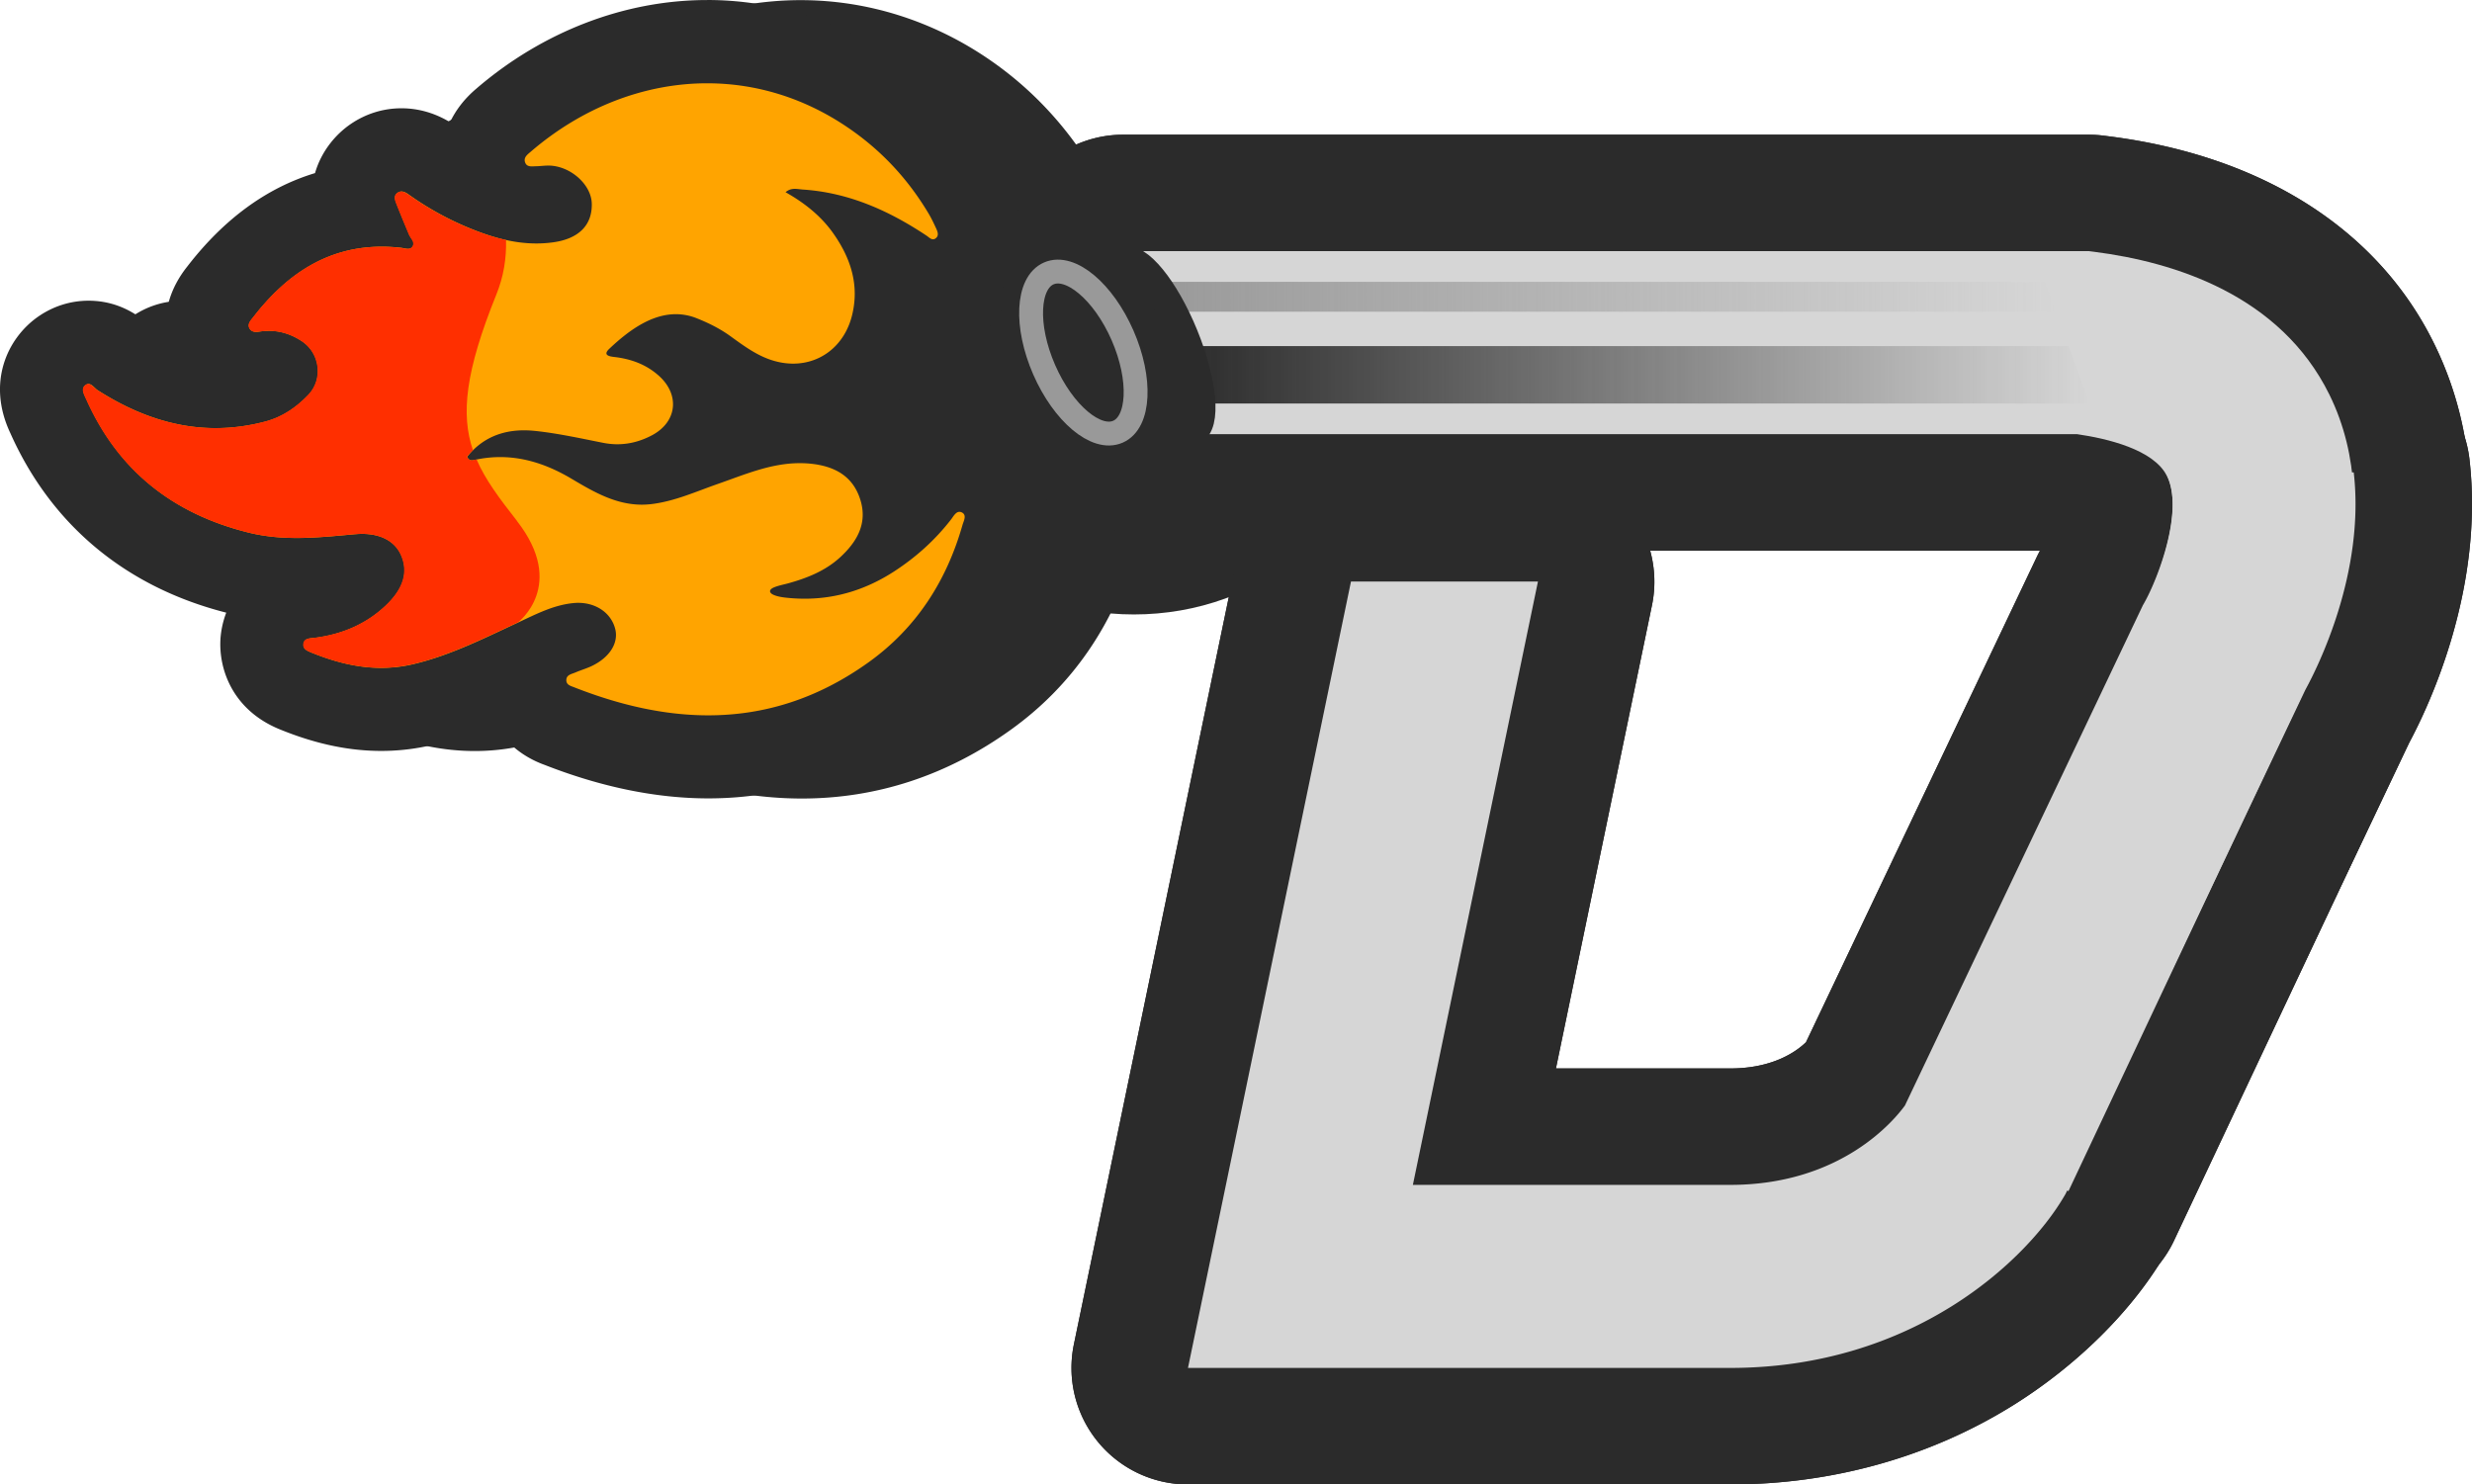 <svg xmlns="http://www.w3.org/2000/svg" id="Layer_1" width="544.866" height="327.24" data-name="Layer 1" version="1.1"><defs id="defs486"><linearGradient id="linear-gradient" x1="280.07" x2="480.44" y1="201.8" y2="201.8" gradientUnits="userSpaceOnUse"><stop id="stop476" offset="0" stop-color="#999"/><stop id="stop478" offset="1" stop-color="#999" stop-opacity="0"/></linearGradient><linearGradient id="linear-gradient-2" x1="285.26" x2="487.84" y1="219" y2="219" gradientUnits="userSpaceOnUse"><stop id="stop481" offset=".01" stop-color="#2b2b2b"/><stop id="stop483" offset="1" stop-color="#2b2b2b" stop-opacity="0"/></linearGradient><style id="style474">.cls-2,.cls-6{fill:#2b2b2b;stroke-width:0}.cls-6{fill:#d6d6d6}</style></defs><g id="g531" transform="translate(-27.302 -136.38)"><g id="g494"><path id="path490" d="M167.91 304.99s-.03-.01-.04-.02c-.02 0-.03-.01-.05-.02z" class="cls-2" style="fill:#2b2b2b;stroke-width:0"/><path id="path492" d="M571.61 237.58c-.2-1.69-.56-3.33-1.06-4.9a77.668 77.668 0 0 0-6.8-20.68c-12.36-25.05-37.75-41.23-71.5-45.55l-1.25-.16c-1.09-.14-2.18-.21-3.27-.21H274.81c-3.6 0-7.09.79-10.29 2.2-5.3-7.36-11.73-13.68-19.22-18.81-12.47-8.54-26.83-13.06-41.51-13.06-18.17 0-36.24 6.94-50.87 19.53-2.71 2.29-4.58 4.82-5.8 7.4-2.17-1.32-5.87-3.07-10.71-3.07-4 0-7.86 1.2-11.18 3.47-3.33 2.27-6.48 6-7.87 10.82-10.66 3.23-20.1 10.13-28.18 20.62-3.92 4.93-5.09 10.06-4.69 14.63-1.36-.63-2.74-1.37-4.15-2.22-3.86-3.26-8.18-4.9-12.9-4.9-4.01 0-7.88 1.24-11.2 3.58-6.76 4.77-11.25 14.53-6.06 25.56l.03.07c9.04 20.26 25.48 33.93 47.58 39.56-.63 1.65-1.03 3.36-1.21 5.04-.71 6.83 2.29 16.36 13.1 20.72 7.85 3.19 15.12 4.72 22.28 4.72 3.77 0 7.55-.44 11.21-1.3 4.94-1.16 9.55-2.8 13.85-4.59 2.09 3.66 5.57 6.98 10.84 8.93 12.54 4.93 24.71 7.43 36.18 7.43 16.58 0 32.1-5.12 46.13-15.21 13.33-9.59 22.56-22.91 27.41-39.6.5-1.44.85-2.85 1.06-4.21 4.16 2.8 9.12 4.39 14.34 4.39h7.36c-.14.52-.29 1.05-.4 1.58l-35.93 173.36a25.685 25.685 0 0 0 25.14 30.89h119.52c22.47 0 44.02-6.03 62.34-17.44 13.3-8.29 24.95-19.57 32.24-31.17 1.25-1.56 2.35-3.26 3.21-5.09l37.58-79.77 14.3-30.06c4.43-8.27 16.56-33.99 13.27-62.49zm-320.58-4.81a27.631 27.631 0 0 0-6.49-6.59c4.41-4.26 7.63-9.9 9.15-16.48.12-.51.22-1.06.32-1.6l10.58 23.5c-1.68-.47-3.41-.73-5.18-.73-2.06 0-5.13.35-8.38 1.92zm225.39 26.02-51.04 107.34c-2.02 1.96-7.18 5.78-16.71 5.78h-38.41l21.17-102.12c.83-4.03.65-8.13-.41-12h85.94c-.18.34-.37.67-.53 1.01z" class="cls-2" style="fill:#2b2b2b;stroke-width:0"/></g><g id="g500"><path id="path496" d="M277.22 262.65c-24.77 0-44.92-17.96-44.92-40.04s20.15-40.04 44.92-40.04c24.77 0 44.92 17.96 44.92 40.04s-20.15 40.04-44.92 40.04" class="cls-2" style="fill:#2b2b2b;stroke-width:0"/><path id="path498" d="M277.22 191.75c19.74 0 35.75 13.82 35.75 30.87s-16.01 30.87-35.75 30.87-35.75-13.82-35.75-30.87 16.01-30.87 35.75-30.87m0-18.34c-13.95 0-27.18 4.79-37.27 13.5-10.69 9.23-16.83 22.25-16.83 35.71s6.13 26.48 16.83 35.71c10.08 8.71 23.32 13.5 37.27 13.5 13.95 0 27.18-4.79 37.27-13.5 10.69-9.23 16.83-22.25 16.83-35.71s-6.13-26.48-16.83-35.71c-10.08-8.71-23.32-13.5-37.27-13.5" class="cls-2" style="fill:#2b2b2b;stroke-width:0"/></g><path id="path502" d="M563.75 211.99c-12.36-25.05-37.75-41.23-71.5-45.55l-1.25-.16c-1.09-.14-2.18-.21-3.27-.21H274.81c-8.71 0-16.83 4.42-21.56 11.74a25.67 25.67 0 0 0-1.85 24.48l18.17 40.35a25.675 25.675 0 0 0 23.41 15.13h184.17c-.24.44-.47.89-.68 1.35l-52.56 111.57c-6.01 12.76-.6 27.99 12.12 34.09l36.1 17.33a25.674 25.674 0 0 0 19.71 1.05 25.674 25.674 0 0 0 14.63-13.25l51.66-109.66c6.48-12.16 23.95-51.11 5.63-88.25z" class="cls-2" style="fill:#2b2b2b;stroke-width:0"/><g id="g508"><path id="path504" d="M289.14 450.77c-3.86 0-7.52-1.74-9.96-4.73-2.44-2.99-3.4-6.93-2.61-10.71l35.93-173.36a12.843 12.843 0 0 1 12.57-10.23h41.21c3.86 0 7.52 1.74 9.96 4.73 2.44 2.99 3.4 6.93 2.61 10.71l-24.37 117.57h54.18c16.62 0 24.96-8.31 27.49-11.4l51.86-109.04c.14-.29.29-.58.45-.87l.34-.6c2.68-4.84 4.99-13.17 4.5-16.14a12.845 12.845 0 0 1 11.26-19.02h41.53c6.52 0 12.01 4.89 12.75 11.37 2.9 25.18-8.18 48.22-11.98 55.22l-52.69 110.79c-.17.35-.35.7-.55 1.04l-.47.8c-9.68 16.3-38.36 43.88-84.5 43.88H289.13Z" class="cls-6" style="fill:#d6d6d6;stroke-width:0"/><path id="path506" d="M546.1 240.51c2.54 22.1-7.93 42.95-10.66 47.92L482.6 399.54l-.47.8c-8.29 13.96-33.09 37.59-73.46 37.59H289.15l35.93-173.36h41.21l-27.57 133.01h69.95c24.47 0 36.18-14.29 38.51-17.5l52.44-110.26.38-.67c3.1-5.56 8.73-20.5 4.89-28.1-.09-.18-.21-.35-.32-.53h41.53m0-25.68h-41.53c-9.27 0-17.82 4.99-22.37 13.07a25.651 25.651 0 0 0-1.9 21.01c-.49 2.34-1.75 5.91-2.68 7.62l-.29.5c-.33.57-.63 1.15-.92 1.75l-51.04 107.33c-2.04 1.99-7.2 5.79-16.71 5.79h-38.41l21.17-102.12a25.685 25.685 0 0 0-25.14-30.89h-41.21c-12.17 0-22.67 8.55-25.14 20.47L264 432.73a25.685 25.685 0 0 0 25.14 30.89h119.52c22.47 0 44.02-6.03 62.34-17.44 13.89-8.66 25.99-20.58 33.2-32.72l.48-.8c.4-.67.77-1.37 1.11-2.07l52.55-110.5c4.43-8.27 16.55-33.99 13.27-62.49-1.49-12.96-12.46-22.74-25.51-22.74z" class="cls-2" style="fill:#2b2b2b;stroke-width:0"/></g><path id="path510" d="m483.23 398.96-36.1-17.33 52.56-111.57.38-.67c3.08-5.56 8.65-20.5 4.85-28.1-2.92-5.84-13.18-8.24-19.79-9.2H292.98l-18.17-40.35h212.92l1.25.16c17.64 2.26 40.94 9.55 51.74 31.44 13.55 27.47-2.13 59.05-5.54 65.33l-51.95 110.27z" class="cls-6" style="fill:#d6d6d6;stroke-width:0"/><g id="g516"><path id="polygon512" d="M280.07 198.51h197.98l2.39 6.58H282.47z" style="fill:url(#linear-gradient);stroke-width:0"/><path id="polygon514" d="M285.26 212.67h197.98l4.6 12.66H289.87z" style="fill:url(#linear-gradient-2);stroke-width:0"/></g><ellipse id="ellipse518" cx="282.38" cy="212.72" rx="6.19" ry="20.16" style="fill:#2b2b2b;stroke:#2b2b2b;stroke-width:6.59px;stroke-linecap:round;stroke-linejoin:round" transform="rotate(-22.21 282.325 212.69)"/><g id="_993ydq" data-name="993ydq"><g id="g524"><path id="path520" d="M183.43 303.23c-10.33 0-21.39-2.29-32.87-6.81-6.71-2.47-7.53-7.73-7.57-9.88-.02-.73.05-2.18.63-3.81l-1.18.55c-6.85 3.21-13.93 6.54-21.98 8.43-2.98.7-6.05 1.06-9.12 1.06-5.96 0-12.09-1.31-18.75-4.02-7.74-3.12-7.7-9.45-7.5-11.32.15-1.45 1.35-8.75 10.33-9.54 4.43-.57 7.76-2.03 10.52-4.58l-.77.07c-4.01.37-8.15.76-12.43.76-4.66 0-8.83-.47-12.73-1.43-19.87-4.9-34.02-16.54-42.06-34.61l-.09-.19c-4.03-8.57 1.84-13.3 3.06-14.16 1.75-1.24 3.79-1.89 5.9-1.89 3.87 0 6.42 2.18 7.45 3.14 7.08 4.44 13.82 6.59 20.58 6.59 2.83 0 5.74-.39 8.64-1.16 1.24-.33 2.44-.96 3.63-1.91a3.25 3.25 0 0 0-.51-.04c-.16 0-.33.01-.5.03-.6.09-1.39.2-2.34.2-3.77 0-7.07-1.77-9.07-4.85-.97-1.5-3.78-6.89 1.06-12.98 8.42-10.93 18.36-17.23 29.67-18.86-1.19-6.51 3.35-10.02 4.38-10.72a10.58 10.58 0 0 1 6-1.86c3.55 0 6.01 1.74 7.06 2.48 3.45 2.45 7.18 4.51 11.09 6.15 1.03.43 2 .81 2.93 1.13a10.581 10.581 0 0 1-2.5-4.01c-.73-2.1-1.82-7.47 3.81-12.22 13.07-11.25 29.01-17.4 44.99-17.4 12.83 0 25.39 3.96 36.33 11.45 8.27 5.66 15.1 12.95 20.31 21.66.9 1.51 1.59 2.96 2.16 4.21 3.14 6.81-.67 11.27-1.91 12.48-1.95 1.89-4.47 2.93-7.1 2.93-3.5 0-5.88-1.83-6.72-2.48-.74-.49-1.46-.95-2.19-1.39 1.06 4.35 1.09 8.77.07 13.2-2.48 10.81-11.32 18.07-21.99 18.07-2.94 0-5.9-.55-8.78-1.65-4.07-1.54-7.26-3.86-10.07-5.9l-.3-.22c1.51 2.96 2.12 6.23 1.71 9.5-.32 2.58-1.26 5.01-2.72 7.14l.51-.18c.9-.31 1.79-.64 2.69-.96 5.36-1.94 11.43-4.14 18.41-4.14 1.03 0 2.08.05 3.09.15 13.12 1.25 17.57 9.63 19.06 14.51.44 1.44.77 3.06.87 4.82 1.09-1.11 2.11-2.27 3.06-3.49 2.44-3.5 5.5-5.26 9.12-5.26 1.52 0 3 .33 4.4.99 3.18 1.49 7.83 6.06 5.06 13.69l.02-.07c-4.24 14.86-12.34 26.68-24.07 35.11-12.43 8.94-26.15 13.48-40.77 13.48z" style="fill:#ffa400;stroke-width:0"/><path id="path522" d="M183.17 154.74c10.65 0 21.37 3.15 31.15 9.85 7.29 4.99 13.11 11.26 17.62 18.8.64 1.07 1.18 2.21 1.7 3.34.3.66.64 1.47.04 2.06-.25.25-.49.34-.72.34-.53 0-1-.52-1.46-.82-8.3-5.52-17.17-9.49-27.28-10.15-.56-.04-1.13-.15-1.72-.15-.67 0-1.35.15-2.05.74 4.21 2.38 7.84 5.25 10.56 9.13 3.75 5.35 5.68 11.14 4.17 17.71-1.57 6.82-6.83 10.95-13.06 10.95-1.78 0-3.65-.34-5.53-1.05-3.07-1.16-5.67-3.11-8.29-5-2.31-1.67-4.83-2.92-7.45-3.96a12.29 12.29 0 0 0-4.58-.89c-5.56 0-10.59 3.77-14.66 7.62-1.38 1.3-.29 1.65.97 1.8 3.71.42 7.07 1.59 9.94 4.15 4.68 4.19 4.06 10.21-1.58 13.16-2.4 1.26-4.92 1.94-7.57 1.94-1 0-2.02-.1-3.06-.3-5.02-.99-10.03-2.11-15.1-2.64-.81-.08-1.61-.13-2.39-.13-4.88 0-9.25 1.69-12.56 5.84.31.62.68.78 1.05.78.25 0 .5-.07.73-.12 1.88-.41 3.72-.6 5.52-.6 5.57 0 10.78 1.84 15.74 4.79 4.86 2.89 9.71 5.7 15.47 5.7.68 0 1.38-.04 2.08-.12 5.14-.61 9.83-2.76 14.65-4.44 5.91-2.06 11.7-4.59 18.08-4.59.73 0 1.47.03 2.22.1 5.34.51 9.51 2.65 11.16 8.06 1.57 5.16-.78 9.17-4.42 12.54-3.3 3.05-7.38 4.66-11.65 5.83-1.01.27-2.05.46-3 .86-1.14.48-1.15 1.2 0 1.68.76.31 1.61.46 2.44.56 1.47.17 2.91.25 4.34.25 7.09 0 13.68-2.08 19.8-6.07 4.76-3.1 8.93-6.86 12.43-11.36.51-.65 1.04-1.72 1.88-1.72.16 0 .32.04.5.12 1.21.57.42 1.89.16 2.81-3.52 12.34-10.16 22.67-20.61 30.18-11.4 8.2-23.26 11.75-35.42 11.75-9.66 0-19.52-2.24-29.52-6.17-.76-.3-1.74-.52-1.76-1.54-.03-1.22 1.12-1.37 1.95-1.72 1.15-.5 2.36-.85 3.5-1.37 4.05-1.88 6.11-5.11 5.33-8.23-.88-3.48-4.13-5.77-8.17-5.77-.36 0-.73.02-1.1.06-4.35.43-8.18 2.44-12.06 4.24-7.57 3.51-15.01 7.3-23.23 9.23-2.38.56-4.71.81-7.01.81-5.24 0-10.3-1.31-15.3-3.34-.85-.35-1.95-.74-1.83-1.87.14-1.39 1.48-1.27 2.46-1.4 5.96-.77 11.27-2.95 15.69-7.12 3.9-3.69 5.04-7.38 3.36-11.15-1.32-2.95-4.34-4.66-8.57-4.66-.51 0-1.03.03-1.57.07-4.29.39-8.56.83-12.84.83-3.51 0-7.02-.3-10.53-1.16-16.66-4.11-28.85-13.63-35.88-29.44-.45-1.01-1.26-2.31-.11-3.13.21-.15.41-.21.61-.21.75 0 1.36.96 2.02 1.38 8.21 5.25 16.82 8.35 26.01 8.35 3.57 0 7.23-.47 10.98-1.46 3.73-.99 6.84-3.13 9.47-5.89 3.28-3.44 2.56-9.13-1.39-11.78-2.25-1.5-4.67-2.32-7.31-2.32-.53 0-1.07.03-1.62.1-.39.05-.82.13-1.23.13-.53 0-1.03-.14-1.38-.67-.63-.98.16-1.79.72-2.51 7.38-9.59 16.46-15.6 28.37-15.6 1.38 0 2.79.08 4.25.24.48.05 1.03.23 1.52.23.43 0 .82-.13 1.08-.59.53-.93-.47-1.71-.82-2.55-.92-2.21-1.87-4.42-2.73-6.66-.33-.85-.79-1.88.21-2.57.28-.19.56-.27.83-.27.63 0 1.24.42 1.76.8 4.02 2.85 8.29 5.22 12.84 7.12 4.9 2.05 9.85 3.54 15.1 3.54 1.24 0 2.5-.08 3.77-.26 5.5-.77 8.59-3.71 8.46-8.55-.11-4.2-4.72-8.29-9.46-8.36h-.12c-.9 0-1.79.13-2.69.15-.29 0-.61.03-.92.03-.64 0-1.25-.13-1.51-.9-.38-1.08.54-1.73 1.24-2.33 11.35-9.77 25.07-15.09 38.91-15.09m-.02-18.35c-18.17 0-36.24 6.94-50.87 19.53-2.71 2.29-4.58 4.82-5.8 7.4-2.17-1.32-5.87-3.07-10.71-3.07-4 0-7.86 1.2-11.18 3.47-3.33 2.27-6.48 6-7.87 10.82-10.66 3.23-20.1 10.13-28.18 20.62-3.92 4.93-5.09 10.06-4.69 14.63-1.36-.63-2.74-1.37-4.15-2.22-3.86-3.26-8.18-4.9-12.9-4.9-4.01 0-7.88 1.24-11.2 3.58-6.76 4.77-11.25 14.53-6.06 25.56l.03.07c9.04 20.26 25.48 33.93 47.58 39.56-.63 1.65-1.03 3.36-1.21 5.04-.71 6.83 2.29 16.36 13.1 20.72 7.85 3.19 15.12 4.72 22.28 4.72 3.77 0 7.55-.44 11.21-1.3 4.94-1.16 9.55-2.8 13.85-4.59 2.1 3.67 5.58 7 10.89 8.95l-.09-.04c12.56 4.94 24.75 7.44 36.23 7.44 16.58 0 32.1-5.12 46.13-15.21 13.33-9.59 22.56-22.91 27.41-39.6 4.17-11.97-2.16-21.26-9.87-24.88a19.453 19.453 0 0 0-8.3-1.86c-2.06 0-5.13.35-8.38 1.92a27.631 27.631 0 0 0-6.49-6.59c4.41-4.26 7.63-9.9 9.15-16.48.16-.71.31-1.45.44-2.22 4.83-.14 9.41-2.08 12.94-5.51 4.81-4.66 8.35-13.12 3.85-22.89-.73-1.59-1.55-3.29-2.62-5.09-5.89-9.86-13.63-18.11-23-24.53-12.47-8.54-26.83-13.06-41.51-13.06z" class="cls-2" style="fill:#2b2b2b;stroke-width:0"/></g></g><path id="path527" d="M141.27 251.23c-3.87-4.95-6.99-9.08-8.92-13.56-.12.02-.24.03-.36.06-.56.12-1.26.38-1.78-.66.42-.53.87-1.01 1.33-1.46-2.68-7.89-1.69-17.35 5.17-34.32 1.62-3.99 2.23-8.02 2.13-11.99-2.88-.63-5.71-1.61-8.51-2.78-4.55-1.9-8.82-4.27-12.84-7.12-.75-.53-1.65-1.16-2.59-.53-1 .68-.54 1.72-.21 2.57.87 2.24 1.81 4.44 2.73 6.66.35.84 1.35 1.62.82 2.55-.57.99-1.71.46-2.6.36-14.03-1.59-24.38 4.66-32.61 15.35-.56.72-1.35 1.53-.72 2.51.61.94 1.71.65 2.61.54 3.27-.4 6.23.41 8.93 2.22 3.95 2.65 4.68 8.33 1.39 11.77-2.63 2.75-5.74 4.9-9.47 5.89-13.41 3.55-25.59.4-37-6.89-.83-.53-1.58-1.91-2.63-1.17-1.15.81-.34 2.11.11 3.13 7.03 15.8 19.22 25.33 35.88 29.44 7.78 1.92 15.56 1.05 23.37.33 5.05-.46 8.67 1.27 10.14 4.58 1.68 3.76.54 7.46-3.36 11.15-4.42 4.17-9.72 6.35-15.69 7.12-.98.13-2.32 0-2.46 1.4-.12 1.13.98 1.52 1.83 1.87 7.2 2.92 14.54 4.36 22.32 2.53 8.22-1.93 15.66-5.72 23.23-9.23 0 0 10.79-8.16-.26-22.32z" style="fill:#ff2f00;stroke-width:0"/><ellipse id="ellipse529" cx="266.1" cy="214.07" rx="9.43" ry="19.04" style="fill:none;stroke:#999;stroke-width:5.26px;stroke-miterlimit:10" transform="rotate(-23.59 266.168 214.106)"/></g></svg>